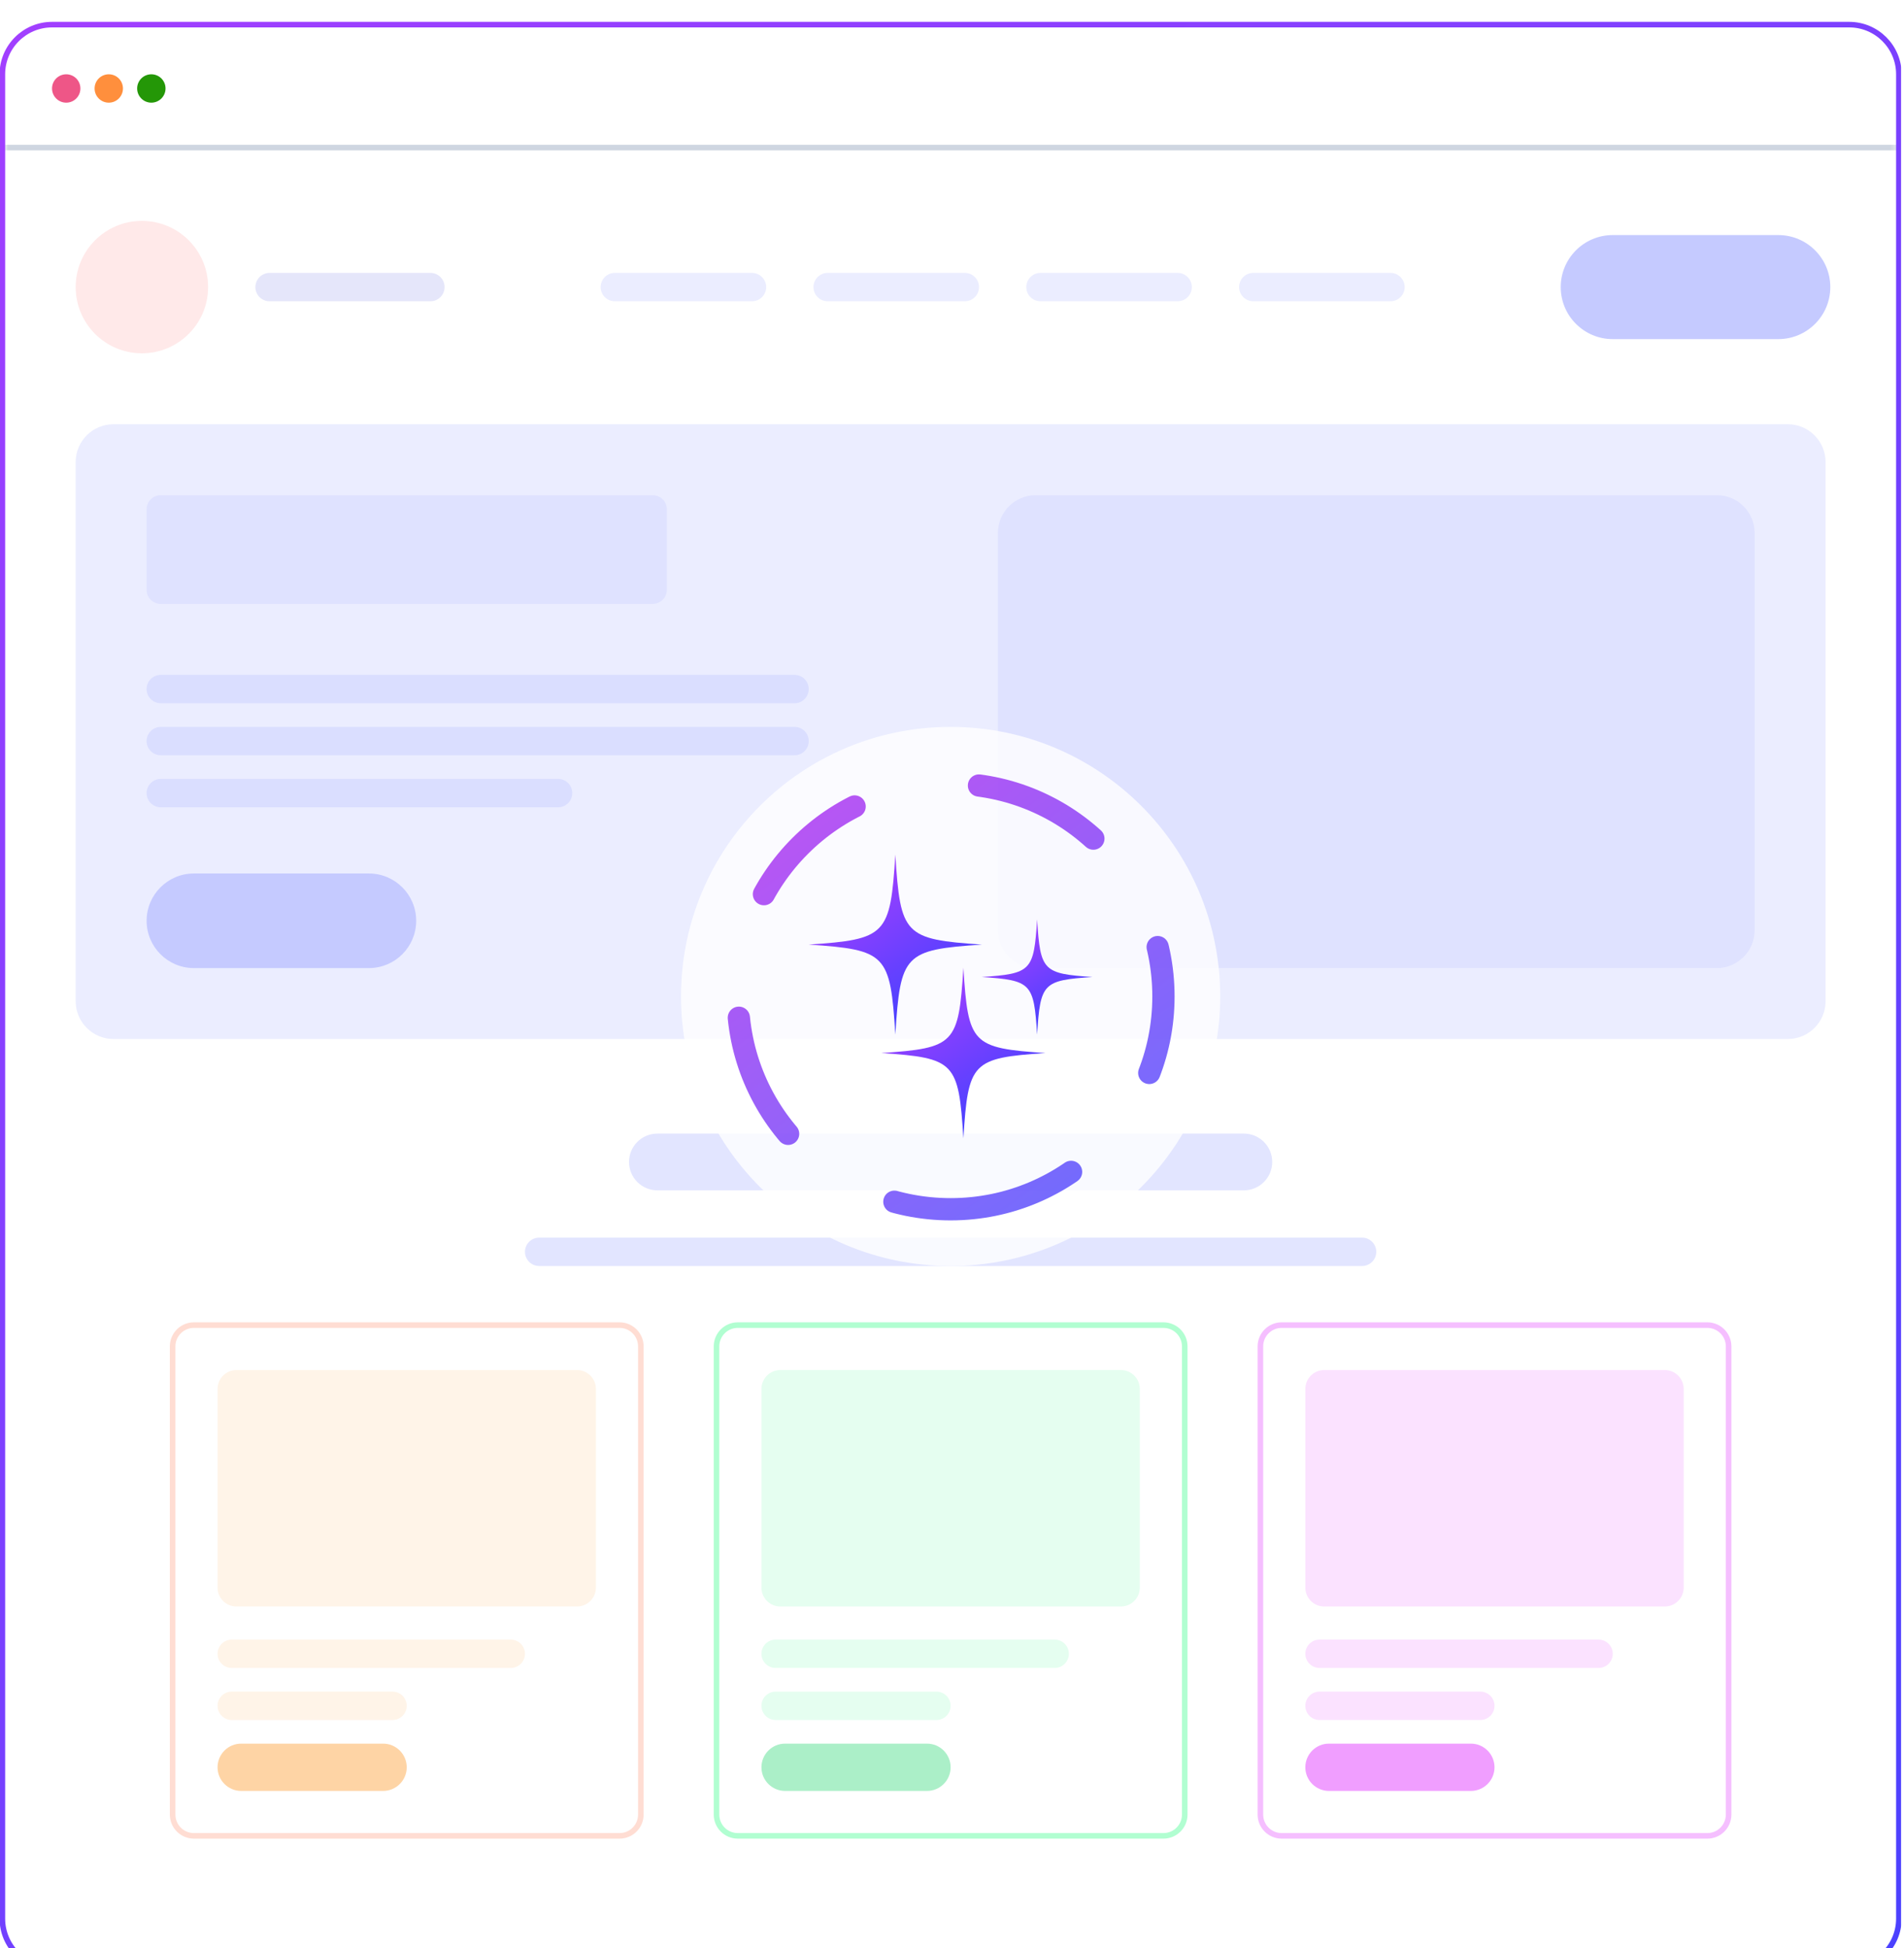 <svg width="342" height="350" viewBox="0 0 342 350" fill="none" xmlns="http://www.w3.org/2000/svg">
<g clip-path="url(#clip0_54_174960)">
<g filter="url(#filter0_d_54_174960)">
<mask id="mask0_54_174960" style="mask-type:luminance" maskUnits="userSpaceOnUse" x="0" y="0" width="341" height="350">
<path d="M332.16 0.85H9.345C4.653 0.85 0.85 4.653 0.85 9.345V340.655C0.85 345.347 4.653 349.151 9.345 349.151H332.16C336.852 349.151 340.655 345.347 340.655 340.655V9.345C340.655 4.653 336.852 0.85 332.16 0.85Z" fill="white"/>
</mask>
<g mask="url(#mask0_54_174960)">
<path d="M332.16 0.85H9.345C4.653 0.85 0.85 4.653 0.85 9.345V340.655C0.85 345.347 4.653 349.151 9.345 349.151H332.16C336.852 349.151 340.655 345.347 340.655 340.655V9.345C340.655 4.653 336.852 0.85 332.16 0.85Z" fill="white"/>
<path d="M0.85 22.512H340.655" stroke="#CFD6E1"/>
<path d="M11.893 14.442C13.301 14.442 14.442 13.301 14.442 11.893C14.442 10.486 13.301 9.345 11.893 9.345C10.486 9.345 9.345 10.486 9.345 11.893C9.345 13.301 10.486 14.442 11.893 14.442Z" fill="#EE5687"/>
<path d="M19.539 14.442C20.946 14.442 22.087 13.301 22.087 11.893C22.087 10.486 20.946 9.345 19.539 9.345C18.131 9.345 16.99 10.486 16.99 11.893C16.99 13.301 18.131 14.442 19.539 14.442Z" fill="#FF8F3D"/>
<path d="M27.185 14.442C28.592 14.442 29.733 13.301 29.733 11.893C29.733 10.486 28.592 9.345 27.185 9.345C25.777 9.345 24.636 10.486 24.636 11.893C24.636 13.301 25.777 14.442 27.185 14.442Z" fill="#249707"/>
<path d="M25.485 59.466C32.054 59.466 37.379 54.141 37.379 47.573C37.379 41.005 32.054 35.68 25.485 35.68C18.917 35.68 13.592 41.005 13.592 47.573C13.592 54.141 18.917 59.466 25.485 59.466Z" fill="#FFE9E9"/>
<path d="M77.306 45.024H48.423C47.015 45.024 45.874 46.165 45.874 47.573C45.874 48.98 47.015 50.121 48.423 50.121H77.306C78.714 50.121 79.855 48.98 79.855 47.573C79.855 46.165 78.714 45.024 77.306 45.024Z" fill="#E5E6FA"/>
<path d="M135.073 45.024H110.437C109.03 45.024 107.889 46.165 107.889 47.573C107.889 48.98 109.03 50.121 110.437 50.121H135.073C136.481 50.121 137.622 48.98 137.622 47.573C137.622 46.165 136.481 45.024 135.073 45.024Z" fill="#EBEDFF"/>
<path d="M173.301 45.024H148.665C147.258 45.024 146.117 46.165 146.117 47.573C146.117 48.98 147.258 50.121 148.665 50.121H173.301C174.709 50.121 175.85 48.98 175.85 47.573C175.85 46.165 174.709 45.024 173.301 45.024Z" fill="#EBEDFF"/>
<path d="M211.529 45.024H186.893C185.486 45.024 184.345 46.165 184.345 47.573C184.345 48.98 185.486 50.121 186.893 50.121H211.529C212.937 50.121 214.078 48.98 214.078 47.573C214.078 46.165 212.937 45.024 211.529 45.024Z" fill="#EBEDFF"/>
<path d="M249.757 45.024H225.121C223.714 45.024 222.573 46.165 222.573 47.573C222.573 48.98 223.714 50.121 225.121 50.121H249.757C251.165 50.121 252.306 48.98 252.306 47.573C252.306 46.165 251.165 45.024 249.757 45.024Z" fill="#EBEDFF"/>
<path d="M319.418 38.228H289.685C284.524 38.228 280.34 42.412 280.34 47.573C280.34 52.734 284.524 56.918 289.685 56.918H319.418C324.578 56.918 328.762 52.734 328.762 47.573C328.762 42.412 324.578 38.228 319.418 38.228Z" fill="#C5CAFF"/>
<path d="M321.117 72.209H20.388C16.635 72.209 13.592 75.251 13.592 79.005V175.85C13.592 179.603 16.635 182.646 20.388 182.646H321.117C324.87 182.646 327.913 179.603 327.913 175.85V79.005C327.913 75.251 324.87 72.209 321.117 72.209Z" fill="#EBEDFF"/>
<path d="M66.262 152.913H34.83C30.138 152.913 26.335 156.716 26.335 161.408C26.335 166.099 30.138 169.903 34.83 169.903H66.262C70.954 169.903 74.757 166.099 74.757 161.408C74.757 156.716 70.954 152.913 66.262 152.913Z" fill="#C5CAFF"/>
<path d="M117.233 84.952H28.884C27.476 84.952 26.335 86.093 26.335 87.5V101.942C26.335 103.349 27.476 104.49 28.884 104.49H117.233C118.641 104.49 119.782 103.349 119.782 101.942V87.5C119.782 86.093 118.641 84.952 117.233 84.952Z" fill="#DFE2FF"/>
<path d="M142.718 117.233H28.884C27.476 117.233 26.335 118.374 26.335 119.782C26.335 121.189 27.476 122.33 28.884 122.33H142.718C144.126 122.33 145.267 121.189 145.267 119.782C145.267 118.374 144.126 117.233 142.718 117.233Z" fill="#DADEFF"/>
<path d="M142.718 126.578H28.884C27.476 126.578 26.335 127.719 26.335 129.126C26.335 130.534 27.476 131.675 28.884 131.675H142.718C144.126 131.675 145.267 130.534 145.267 129.126C145.267 127.719 144.126 126.578 142.718 126.578Z" fill="#DADEFF"/>
<path d="M100.243 135.922H28.884C27.476 135.922 26.335 137.063 26.335 138.471C26.335 139.878 27.476 141.019 28.884 141.019H100.243C101.65 141.019 102.791 139.878 102.791 138.471C102.791 137.063 101.65 135.922 100.243 135.922Z" fill="#DADEFF"/>
<path d="M308.374 84.952H186.044C182.29 84.952 179.248 87.994 179.248 91.748V163.107C179.248 166.86 182.29 169.903 186.044 169.903H308.374C312.127 169.903 315.17 166.86 315.17 163.107V91.748C315.17 87.994 312.127 84.952 308.374 84.952Z" fill="#DFE2FF"/>
<path d="M223.422 199.636H118.082C115.267 199.636 112.985 201.918 112.985 204.733C112.985 207.548 115.267 209.83 118.082 209.83H223.422C226.237 209.83 228.519 207.548 228.519 204.733C228.519 201.918 226.237 199.636 223.422 199.636Z" fill="#E2E5FF"/>
<path d="M244.66 218.325H96.845C95.437 218.325 94.296 219.466 94.296 220.874C94.296 222.282 95.437 223.423 96.845 223.423H244.66C246.068 223.423 247.209 222.282 247.209 220.874C247.209 219.466 246.068 218.325 244.66 218.325Z" fill="#E2E5FF"/>
<path d="M111.286 234.041H34.83C32.719 234.041 31.007 235.753 31.007 237.864V321.966C31.007 324.077 32.719 325.789 34.83 325.789H111.286C113.398 325.789 115.109 324.077 115.109 321.966V237.864C115.109 235.753 113.398 234.041 111.286 234.041Z" fill="white" stroke="#FFDDD3"/>
<path d="M103.641 242.112H42.476C40.599 242.112 39.078 243.633 39.078 245.51V281.189C39.078 283.066 40.599 284.588 42.476 284.588H103.641C105.517 284.588 107.039 283.066 107.039 281.189V245.51C107.039 243.633 105.517 242.112 103.641 242.112Z" fill="#FFF4E8"/>
<path d="M91.748 290.534H41.626C40.219 290.534 39.078 291.675 39.078 293.083C39.078 294.49 40.219 295.631 41.626 295.631H91.748C93.155 295.631 94.296 294.49 94.296 293.083C94.296 291.675 93.155 290.534 91.748 290.534Z" fill="#FFF4E8"/>
<path d="M70.51 299.879H41.626C40.219 299.879 39.078 301.02 39.078 302.427C39.078 303.835 40.219 304.976 41.626 304.976H70.51C71.917 304.976 73.058 303.835 73.058 302.427C73.058 301.02 71.917 299.879 70.51 299.879Z" fill="#FFF4E8"/>
<path d="M68.811 309.223H43.325C40.979 309.223 39.078 311.125 39.078 313.471C39.078 315.817 40.979 317.719 43.325 317.719H68.811C71.156 317.719 73.058 315.817 73.058 313.471C73.058 311.125 71.156 309.223 68.811 309.223Z" fill="#FED4A5"/>
<path d="M208.981 234.041H132.524C130.413 234.041 128.702 235.753 128.702 237.864V321.966C128.702 324.077 130.413 325.789 132.524 325.789H208.981C211.092 325.789 212.804 324.077 212.804 321.966V237.864C212.804 235.753 211.092 234.041 208.981 234.041Z" fill="white" stroke="#B1FED1"/>
<path d="M201.335 242.112H140.17C138.293 242.112 136.772 243.633 136.772 245.51V281.189C136.772 283.066 138.293 284.588 140.17 284.588H201.335C203.212 284.588 204.733 283.066 204.733 281.189V245.51C204.733 243.633 203.212 242.112 201.335 242.112Z" fill="#E5FEF0"/>
<path d="M189.442 290.534H139.321C137.913 290.534 136.772 291.675 136.772 293.083C136.772 294.49 137.913 295.631 139.321 295.631H189.442C190.849 295.631 191.99 294.49 191.99 293.083C191.99 291.675 190.849 290.534 189.442 290.534Z" fill="#E5FEF0"/>
<path d="M168.204 299.879H139.321C137.913 299.879 136.772 301.02 136.772 302.427C136.772 303.835 137.913 304.976 139.321 304.976H168.204C169.612 304.976 170.753 303.835 170.753 302.427C170.753 301.02 169.612 299.879 168.204 299.879Z" fill="#E5FEF0"/>
<path d="M166.505 309.223H141.02C138.674 309.223 136.772 311.125 136.772 313.471C136.772 315.817 138.674 317.719 141.02 317.719H166.505C168.851 317.719 170.753 315.817 170.753 313.471C170.753 311.125 168.851 309.223 166.505 309.223Z" fill="#ABEFC8"/>
<path d="M306.675 234.041H230.218C228.107 234.041 226.396 235.753 226.396 237.864V321.966C226.396 324.077 228.107 325.789 230.218 325.789H306.675C308.786 325.789 310.497 324.077 310.497 321.966V237.864C310.497 235.753 308.786 234.041 306.675 234.041Z" fill="white" stroke="#F5BFFF"/>
<path d="M299.029 242.112H237.864C235.988 242.112 234.466 243.633 234.466 245.51V281.189C234.466 283.066 235.988 284.588 237.864 284.588H299.029C300.906 284.588 302.427 283.066 302.427 281.189V245.51C302.427 243.633 300.906 242.112 299.029 242.112Z" fill="#FBE2FF"/>
<path d="M287.136 290.534H237.015C235.607 290.534 234.466 291.675 234.466 293.083C234.466 294.49 235.607 295.631 237.015 295.631H287.136C288.544 295.631 289.685 294.49 289.685 293.083C289.685 291.675 288.544 290.534 287.136 290.534Z" fill="#FBE2FF"/>
<path d="M265.898 299.879H237.015C235.607 299.879 234.466 301.02 234.466 302.427C234.466 303.835 235.607 304.976 237.015 304.976H265.898C267.306 304.976 268.447 303.835 268.447 302.427C268.447 301.02 267.306 299.879 265.898 299.879Z" fill="#FBE2FF"/>
<path d="M264.199 309.223H238.714C236.368 309.223 234.466 311.125 234.466 313.471C234.466 315.817 236.368 317.719 238.714 317.719H264.199C266.545 317.719 268.447 315.817 268.447 313.471C268.447 311.125 266.545 309.223 264.199 309.223Z" fill="#F09EFF"/>
<path opacity="0.8" d="M170.752 223.423C197.495 223.423 219.175 201.743 219.175 175C219.175 148.257 197.495 126.578 170.752 126.578C144.009 126.578 122.33 148.257 122.33 175C122.33 201.743 144.009 223.423 170.752 223.423Z" fill="white"/>
<path opacity="0.75" d="M170.753 213.228C191.865 213.228 208.981 196.113 208.981 175C208.981 153.887 191.865 136.772 170.753 136.772C149.64 136.772 132.524 153.887 132.524 175C132.524 196.113 149.64 213.228 170.753 213.228Z" stroke="url(#paint0_linear_54_174960)" stroke-width="4" stroke-linecap="round" stroke-dasharray="23 23"/>
<path d="M176.335 171.506C185.242 172.106 185.71 172.592 186.287 181.85C186.863 172.592 187.332 172.106 196.238 171.506C187.332 170.906 186.863 170.42 186.287 161.162C185.71 170.42 185.242 170.906 176.335 171.506Z" fill="url(#paint1_linear_54_174960)"/>
<path d="M145.267 165.683C159.188 166.62 159.919 167.379 160.821 181.85C161.722 167.379 162.454 166.62 176.375 165.683C162.454 164.745 161.722 163.985 160.821 149.515C159.919 163.985 159.188 164.745 145.267 165.683Z" fill="url(#paint2_linear_54_174960)"/>
<path d="M158.306 185.165C171.498 186.053 172.19 186.774 173.045 200.486C173.899 186.774 174.592 186.053 187.784 185.165C174.592 184.277 173.899 183.556 173.045 169.844C172.19 183.556 171.498 184.277 158.306 185.165Z" fill="url(#paint3_linear_54_174960)"/>
</g>
<path d="M332.16 0.425H9.345C4.418 0.425 0.425 4.418 0.425 9.345V340.655C0.425 345.582 4.418 349.575 9.345 349.575H332.16C337.087 349.575 341.08 345.582 341.08 340.655V9.345C341.08 4.418 337.087 0.425 332.16 0.425Z" stroke="url(#paint4_linear_54_174960)"/>
</g>
</g>
<defs>
<filter id="filter0_d_54_174960" x="-20.075" y="-16.075" width="381.655" height="390.15" filterUnits="userSpaceOnUse" color-interpolation-filters="sRGB">
<feFlood flood-opacity="0" result="BackgroundImageFix"/>
<feColorMatrix in="SourceAlpha" type="matrix" values="0 0 0 0 0 0 0 0 0 0 0 0 0 0 0 0 0 0 127 0" result="hardAlpha"/>
<feOffset dy="4"/>
<feGaussianBlur stdDeviation="10"/>
<feComposite in2="hardAlpha" operator="out"/>
<feColorMatrix type="matrix" values="0 0 0 0 0 0 0 0 0 0 0 0 0 0 0 0 0 0 0.1 0"/>
<feBlend mode="normal" in2="BackgroundImageFix" result="effect1_dropShadow_54_174960"/>
<feBlend mode="normal" in="SourceGraphic" in2="effect1_dropShadow_54_174960" result="shape"/>
</filter>
<linearGradient id="paint0_linear_54_174960" x1="118.44" y1="111.287" x2="204.957" y2="229.995" gradientUnits="userSpaceOnUse">
<stop stop-color="#CC11EA"/>
<stop offset="1" stop-color="#2E42FF"/>
</linearGradient>
<linearGradient id="paint1_linear_54_174960" x1="178.838" y1="157.956" x2="194.577" y2="182.088" gradientUnits="userSpaceOnUse">
<stop stop-color="#C13EFF"/>
<stop offset="1" stop-color="#2E42FF"/>
</linearGradient>
<linearGradient id="paint2_linear_54_174960" x1="149.178" y1="144.503" x2="173.779" y2="182.221" gradientUnits="userSpaceOnUse">
<stop stop-color="#C13EFF"/>
<stop offset="1" stop-color="#2E42FF"/>
</linearGradient>
<linearGradient id="paint3_linear_54_174960" x1="162.012" y1="165.096" x2="185.324" y2="200.837" gradientUnits="userSpaceOnUse">
<stop stop-color="#C13EFF"/>
<stop offset="1" stop-color="#2E42FF"/>
</linearGradient>
<linearGradient id="paint4_linear_54_174960" x1="-77.306" y1="-158.859" x2="438.35" y2="476.153" gradientUnits="userSpaceOnUse">
<stop stop-color="#C13EFF"/>
<stop offset="1" stop-color="#2E42FF"/>
</linearGradient>
<clipPath id="clip0_54_174960">
<rect width="341.505" height="350" fill="white"/>
</clipPath>
</defs>
</svg>
